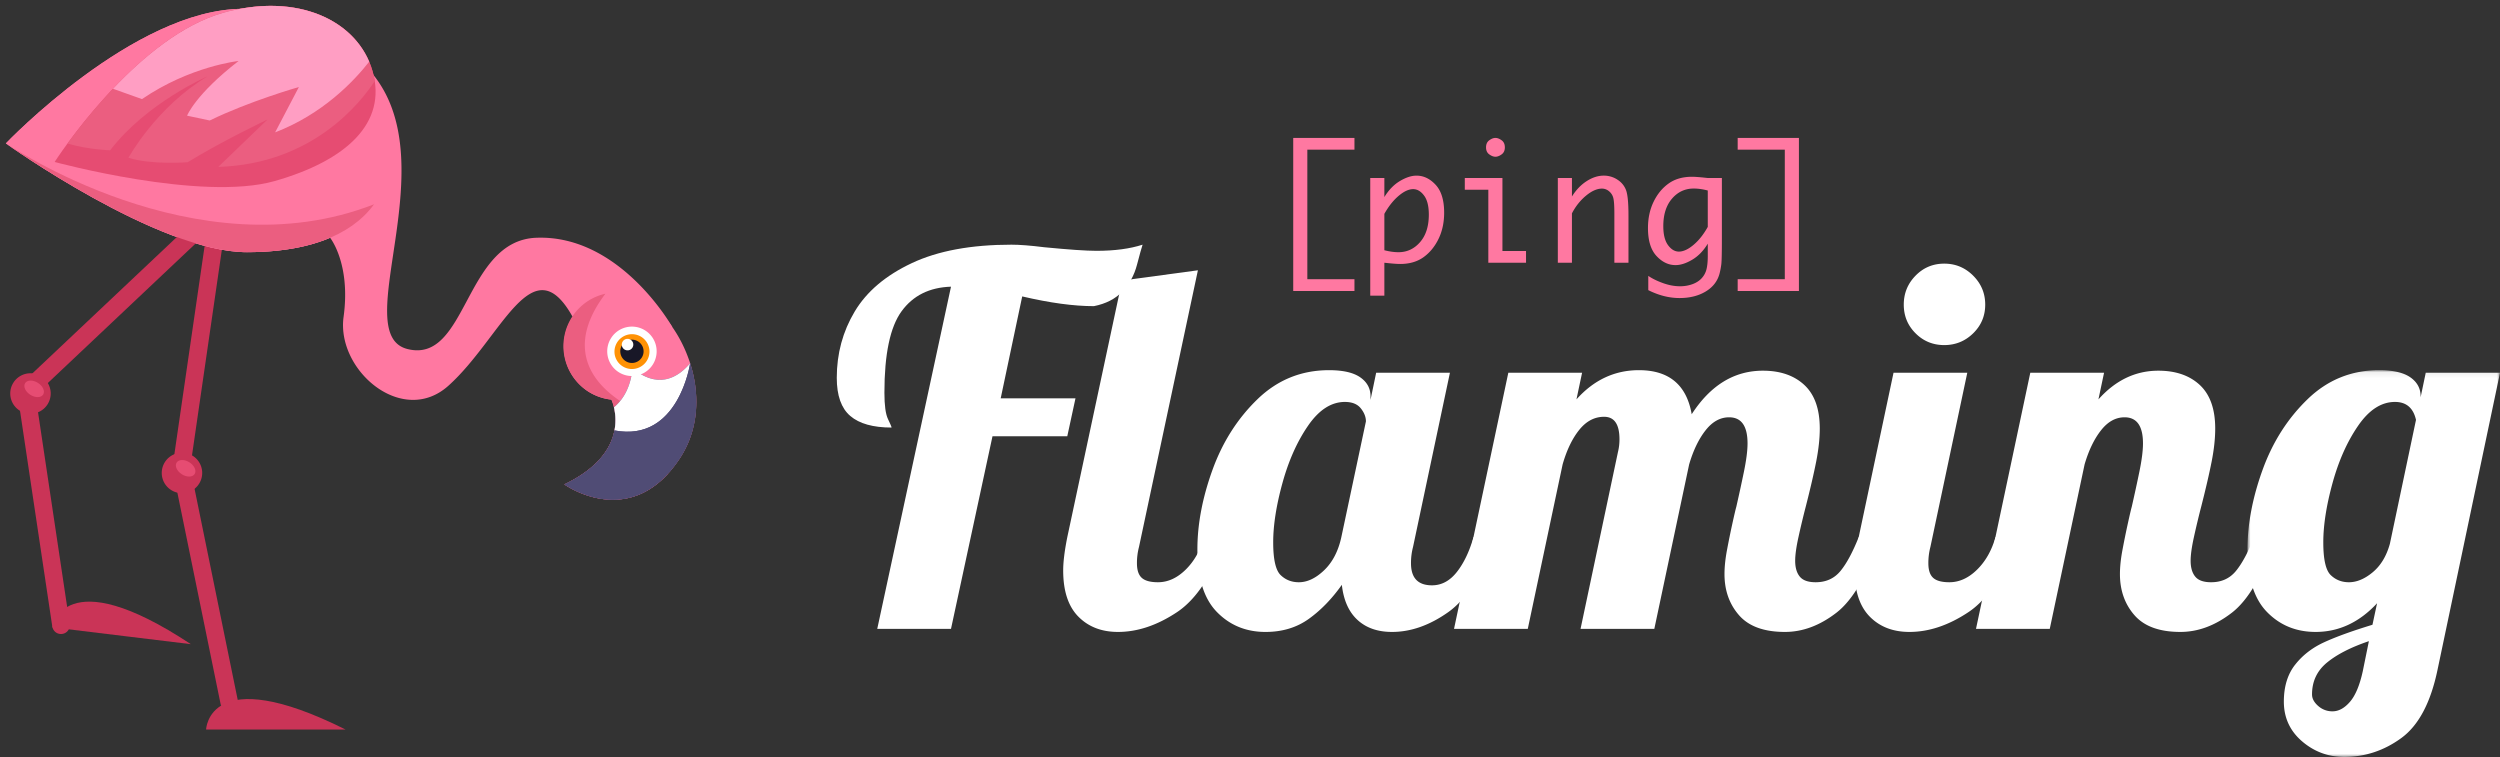 <svg xmlns="http://www.w3.org/2000/svg" xmlns:xlink="http://www.w3.org/1999/xlink" width="426" height="129" viewBox="0 0 426 129">
    <rect x="0" y="0" width="426" height="129" fill="#333333" stroke="none"/>
    <defs>
        <path id="a" d="M.97.098h43.032V66H.97z"/>
    </defs>
    <g fill="none" fill-rule="evenodd">
        <path fill="#FFF" d="M162.051 48.85c-3.666.117-6.474 1.514-8.423 4.19-1.95 2.677-2.924 7.303-2.924 13.878 0 2.154.203 3.653.612 4.495.406.845.61 1.325.61 1.441-3.143 0-5.485-.654-7.026-1.964-1.543-1.31-2.314-3.477-2.314-6.503 0-4.13 1.018-7.899 3.056-11.304 2.036-3.404 5.28-6.153 9.732-8.248 4.451-2.095 10.111-3.142 16.977-3.142 1.396 0 3.26.145 5.587.436 4.19.408 7.157.611 8.903.611 3.083 0 5.702-.349 7.856-1.047-.175.523-.496 1.674-.96 3.447-.467 1.776-1.296 3.29-2.489 4.54-1.193 1.251-2.807 2.08-4.843 2.487-3.435 0-7.507-.552-12.22-1.659l-3.667 17.37h12.744l-1.397 6.46h-12.744l-7.07 32.82h-12.568l12.568-58.308z"/>
        <path fill="#FFF" d="M183.743 105.063c-1.718-1.746-2.575-4.364-2.575-7.855 0-1.455.233-3.347.698-5.674l9.34-43.73 12.918-1.747-10.038 47.135a10.794 10.794 0 0 0-.35 2.793c0 1.165.277 1.994.83 2.488.553.495 1.469.741 2.749.741 1.688 0 3.259-.712 4.714-2.138 1.454-1.425 2.5-3.274 3.143-5.542h3.666c-2.154 6.284-4.918 10.548-8.292 12.787-3.376 2.241-6.722 3.36-10.038 3.36-2.793 0-5.05-.873-6.765-2.618"/>
        <path fill="#FFF" d="M225.64 97.164c1.424-1.367 2.4-3.243 2.923-5.63l4.19-19.727c0-.755-.292-1.497-.873-2.226-.583-.727-1.484-1.091-2.706-1.091-2.328 0-4.423 1.353-6.285 4.059-1.862 2.706-3.316 5.966-4.364 9.776-1.047 3.812-1.572 7.172-1.572 10.08 0 2.912.422 4.774 1.266 5.588.844.816 1.877 1.222 3.1 1.222 1.453 0 2.893-.683 4.32-2.051m-18.286 7.113c-2.21-2.268-3.318-5.817-3.318-10.648 0-4.306.86-8.83 2.576-13.573 1.716-4.743 4.276-8.758 7.68-12.046 3.405-3.286 7.463-4.932 12.177-4.932 2.386 0 4.16.408 5.324 1.223 1.164.815 1.746 1.89 1.746 3.229v.61l.96-4.625h12.57l-6.285 29.677a10.794 10.794 0 0 0-.349 2.793c0 2.503 1.192 3.754 3.58 3.754 1.627 0 3.04-.756 4.232-2.27 1.192-1.512 2.138-3.492 2.836-5.935h3.666c-2.153 6.284-4.815 10.548-7.986 12.787-3.172 2.24-6.358 3.36-9.558 3.36-2.444 0-4.408-.682-5.89-2.05-1.486-1.367-2.373-3.361-2.663-5.98-1.689 2.387-3.566 4.322-5.63 5.805-2.067 1.484-4.526 2.226-7.376 2.226-3.318 0-6.082-1.135-8.292-3.405"/>
        <path fill="#FFF" d="M296.34 104.844c-1.658-1.89-2.487-4.233-2.487-7.026 0-1.222.144-2.604.436-4.147.29-1.54.596-3.04.916-4.495.32-1.454.537-2.385.656-2.793.464-2.036.901-4.044 1.308-6.022.406-1.978.611-3.579.611-4.8 0-2.969-1.047-4.453-3.142-4.453-1.514 0-2.852.742-4.015 2.226-1.165 1.484-2.095 3.42-2.794 5.804l-5.934 28.02h-12.57l6.371-30.115a8.936 8.936 0 0 0 .263-2.18c0-2.562-.873-3.842-2.619-3.842-1.63 0-3.04.742-4.233 2.225-1.194 1.485-2.139 3.45-2.837 5.892l-5.936 28.02h-12.568l9.252-43.644h12.57l-.96 4.54c2.967-3.317 6.515-4.977 10.648-4.977 5.12 0 8.118 2.503 8.99 7.507 3.2-4.945 7.245-7.419 12.133-7.419 2.967 0 5.325.816 7.07 2.444 1.746 1.63 2.62 4.102 2.62 7.42 0 1.688-.206 3.564-.612 5.63-.408 2.066-.99 4.581-1.746 7.55a151.665 151.665 0 0 0-1.266 5.281c-.379 1.716-.567 3.07-.567 4.058 0 1.165.261 2.067.786 2.706.523.642 1.425.96 2.706.96 1.745 0 3.141-.624 4.19-1.876 1.046-1.25 2.094-3.186 3.142-5.805h3.666c-2.154 6.402-4.642 10.693-7.463 12.874-2.823 2.183-5.748 3.274-8.773 3.274-3.55 0-6.154-.945-7.812-2.837"/>
        <path fill="#FFF" d="M326.41 56.794c-1.34-1.338-2.007-2.968-2.007-4.888 0-1.921.668-3.564 2.007-4.932 1.338-1.367 2.968-2.051 4.889-2.051 1.92 0 3.563.684 4.93 2.05 1.368 1.369 2.052 3.012 2.052 4.933 0 1.92-.684 3.55-2.051 4.888-1.368 1.339-3.011 2.008-4.931 2.008-1.921 0-3.551-.67-4.89-2.008m-7.811 48.27c-1.717-1.747-2.575-4.365-2.575-7.856 0-1.454.234-3.347.699-5.674l5.935-28.02h12.569l-6.285 29.678a10.838 10.838 0 0 0-.348 2.793c0 1.165.275 1.995.829 2.489.552.495 1.468.74 2.749.74 1.687 0 3.259-.711 4.714-2.138 1.454-1.425 2.5-3.273 3.142-5.542h3.666c-2.153 6.284-4.918 10.548-8.292 12.787-3.376 2.242-6.721 3.36-10.038 3.36-2.793 0-5.05-.872-6.765-2.617"/>
        <path fill="#FFF" d="M363.725 104.844c-1.658-1.89-2.487-4.233-2.487-7.026 0-1.222.144-2.604.436-4.147.29-1.54.596-3.04.916-4.495.32-1.454.537-2.385.655-2.793.465-2.036.902-4.044 1.31-6.022.405-1.978.61-3.579.61-4.8 0-2.969-1.047-4.453-3.142-4.453-1.514 0-2.852.742-4.015 2.226-1.165 1.484-2.095 3.42-2.794 5.804l-5.935 28.02H336.71l9.252-43.644h12.57l-.96 4.54c2.91-3.259 6.312-4.889 10.212-4.889 2.967 0 5.324.816 7.07 2.444 1.746 1.63 2.618 4.102 2.618 7.42 0 1.688-.204 3.564-.61 5.63-.408 2.066-.99 4.581-1.746 7.55a151.665 151.665 0 0 0-1.266 5.281c-.379 1.716-.567 3.07-.567 4.058 0 1.165.261 2.067.786 2.706.523.642 1.425.96 2.705.96 1.746 0 3.142-.624 4.19-1.876 1.047-1.25 2.095-3.186 3.142-5.805h3.666c-2.153 6.402-4.64 10.693-7.463 12.874-2.823 2.183-5.747 3.274-8.772 3.274-3.55 0-6.154-.945-7.812-2.837"/>
        <g transform="translate(382 62.979)">
            <mask id="b" fill="#fff">
                <use xlink:href="#a"/>
            </mask>
            <path fill="#FFF" d="M22.311 34.533c1.366-1.135 2.343-2.749 2.924-4.845l4.451-21.123c-.465-2.036-1.657-3.054-3.578-3.054-2.328 0-4.422 1.352-6.285 4.058-1.863 2.706-3.317 5.966-4.364 9.776-1.046 3.812-1.57 7.172-1.57 10.082 0 2.911.42 4.772 1.264 5.586.845.816 1.877 1.222 3.1 1.222 1.337 0 2.69-.567 4.058-1.702m-3.884 22.084c.93-1.077 1.659-2.809 2.183-5.193l1.047-5.15c-3.085 1.047-5.47 2.27-7.158 3.665-1.688 1.397-2.53 3.2-2.53 5.412 0 .7.349 1.353 1.048 1.964a3.585 3.585 0 0 0 2.442.916c1.047 0 2.037-.538 2.968-1.614m-8.16 6.721c-2.067-1.776-3.1-4.03-3.1-6.765 0-2.56.64-4.656 1.92-6.284 1.28-1.63 2.938-2.91 4.976-3.84 2.036-.933 4.77-1.92 8.204-2.969l.785-3.666c-3.026 3.26-6.517 4.888-10.473 4.888-3.317 0-6.082-1.135-8.292-3.404S.97 35.48.97 30.65c0-4.305.86-8.83 2.575-13.573 1.716-4.742 4.277-8.758 7.681-12.046C14.63 1.744 18.69.098 23.402.098c2.386 0 4.16.41 5.325 1.223 1.163.816 1.745 1.892 1.745 3.23v.173l.873-4.189h12.657l-10.65 50.626c-1.163 5.587-3.215 9.456-6.152 11.61-2.94 2.152-6.184 3.23-9.733 3.23-2.735 0-5.135-.889-7.2-2.663" mask="url(#b)"/>
        </g>
        <path fill="#FF78A1" d="M220.366 49.583V23.502H230.8v2.005h-8.031v22.072h8.03v2.004zM235.895 36.438v6.201c.87.224 1.672.336 2.405.336 1.456 0 2.683-.57 3.679-1.715.995-1.143 1.493-2.708 1.493-4.693 0-1.44-.271-2.525-.814-3.249-.543-.726-1.16-1.088-1.85-1.088-.75 0-1.575.38-2.475 1.14-.902.76-1.714 1.782-2.438 3.068zm0-2.86c.741-1.209 1.625-2.119 2.65-2.73 1.027-.613 1.97-.92 2.832-.92 1.207 0 2.293.522 3.259 1.565.965 1.043 1.448 2.625 1.448 4.746 0 1.672-.321 3.166-.963 4.48-.642 1.315-1.498 2.354-2.567 3.116-1.069.763-2.392 1.145-3.97 1.145-.448 0-1.137-.048-2.069-.143a20.62 20.62 0 0 0-.62-.064v5.611h-2.405V30.33h2.405v3.247zM253.222 25.112c0-.541.184-.944.554-1.211.37-.266.717-.4 1.043-.4.335 0 .686.134 1.055.4.37.267.554.67.554 1.21 0 .533-.185.933-.554 1.198-.369.267-.72.4-1.055.4-.326 0-.674-.133-1.043-.4-.37-.265-.554-.665-.554-1.197zm.388 19.66V32.335h-4.009V30.33h6.414v12.438h4.021v2.005h-6.426zM265.454 44.773V30.33h2.405v3.154c.69-1.11 1.522-1.982 2.496-2.61.974-.63 1.948-.946 2.922-.946a4.19 4.19 0 0 1 2.327.68c.7.452 1.188 1.045 1.468 1.777.28.733.42 2.172.42 4.32v8.068h-2.404v-8.366c0-1.388-.068-2.304-.2-2.748a2.163 2.163 0 0 0-.738-1.093 1.844 1.844 0 0 0-1.17-.427c-.845 0-1.753.402-2.722 1.203-.97.802-1.77 1.806-2.4 3.013v8.418h-2.404zM291.004 38.665v-6.201c-.854-.225-1.649-.337-2.383-.337-1.485 0-2.722.574-3.71 1.722-.99 1.148-1.484 2.71-1.484 4.686 0 1.433.27 2.514.81 3.243.54.73 1.155 1.094 1.845 1.094.751 0 1.58-.38 2.487-1.14.907-.758 1.718-1.781 2.435-3.067zm0 2.86c-.733 1.208-1.616 2.119-2.647 2.73-1.032.613-1.979.919-2.842.919-1.208 0-2.294-.522-3.256-1.565-.963-1.043-1.444-2.625-1.444-4.745 0-1.673.32-3.166.958-4.48.638-1.315 1.493-2.354 2.563-3.116 1.07-.764 2.395-1.145 3.975-1.145.457 0 1.146.047 2.066.142.138.017.344.039.62.065h2.412v10.215c0 2.43-.03 3.916-.093 4.454a12.139 12.139 0 0 1-.309 1.636c-.344 1.285-1.13 2.298-2.36 3.039-1.23.74-2.717 1.112-4.46 1.112-1.752 0-3.526-.448-5.32-1.345V47.01c.681.466 1.521.878 2.518 1.235.997.358 1.962.536 2.893.536.734 0 1.43-.116 2.085-.348.656-.234 1.187-.57 1.592-1.01.406-.44.683-.95.83-1.532.146-.582.22-1.356.22-2.322v-2.043zM306.536 23.502v26.08H296.1V47.58h8.03V25.507h-8.03v-2.005zM114.57 55.74s-8.877-15.82-23.232-15.224c-12.25.51-11.71 21.57-21.938 18.95-10.23-2.622 6.956-31.84-6.178-47.19l-6.972 28.24s3.546 4.393 2.296 13.486c-1.25 9.092 10.042 18.76 17.875 11.717 9.072-8.155 14.25-24.042 21.114-11.8l17.036 1.821z"/>
        <path stroke="#CA3457" stroke-linecap="round" stroke-width="3" d="M36.658 40.022L31.01 78.908M31.183 81.149l7.872 38.498"/>
        <path fill="#FF78A1" d="M110.242 51.348c6.546 4.342 11.924 17.228 5.563 26.815-8.325 12.551-19.63 4.378-19.63 4.378 12.18-5.839 8.01-14.443 8.01-14.443v-.002a9.11 9.11 0 0 1-4.08-1.47 9.168 9.168 0 0 1 10.137-15.278"/>
        <path fill="#EB5E80" d="M97.535 53.92a9.129 9.129 0 0 1 5.628-3.87c-7.45 9.835-1.951 16.644 6.356 20.386 4.203 1.894 4.859 6.163 4.21 10.374-8.008 8.62-17.554 1.732-17.554 1.732 12.18-5.84 8.01-14.444 8.01-14.444v-.001a9.133 9.133 0 0 1-4.08-1.47 9.168 9.168 0 0 1-2.57-12.707"/>
        <path fill="#504C75" d="M96.175 82.541c9.289-4.453 9.068-10.509 8.44-13.136 3.067-2.52 3.138-6.686 3.138-6.686 4.576 3.843 8.014 1.358 9.845-.82 1.652 5.172 1.579 11.182-1.793 16.265-8.325 12.55-19.63 4.377-19.63 4.377"/>
        <path fill="#FFF" d="M104.707 73.342c-.004.027-.012.055-.017.083a9.448 9.448 0 0 0-.075-4.02c3.068-2.521 3.138-6.686 3.138-6.686 4.576 3.844 8.014 1.358 9.846-.82 0 0-1.949 13.538-12.892 11.443"/>
        <path fill="#504C75" d="M115.805 78.164c-8.326 12.55-19.63 4.377-19.63 4.377 5.944-2.85 7.992-6.355 8.532-9.2 10.943 2.096 12.89-11.442 12.89-11.442 1.652 5.172 1.58 11.182-1.792 16.265"/>
        <path fill="#FFF" d="M104.174 57.538a4.21 4.21 0 1 0 7.017 4.654 4.21 4.21 0 0 0-7.017-4.654"/>
        <path fill="#FF9205" d="M104.721 60.246a2.985 2.985 0 1 0 5.921-.761 2.985 2.985 0 0 0-5.92.76"/>
        <path fill="#181727" d="M105.713 60.118a1.985 1.985 0 1 0 3.938-.506 1.985 1.985 0 0 0-3.938.506"/>
        <path fill="#FFF" d="M105.956 58.814a.982.982 0 1 0 1.947-.25.982.982 0 0 0-1.947.25"/>
        <path fill="#FF78A1" d="M1 24.432S26.936 42.97 42.083 42.97c14.833 0 24.743-5.876 24.743-18.537 0-12.662-10.299-22.926-25.447-22.926C22.892 1.506 1 24.432 1 24.432"/>
        <path fill="#FF78A1" d="M1 24.432S26.936 42.97 42.083 42.97c14.833 0 24.743-5.876 24.743-18.537 0-12.662-10.299-22.926-25.447-22.926C22.892 1.506 1 24.432 1 24.432"/>
        <path fill="#E64C72" d="M9.313 27.6s25.02 6.805 37.488 3.252c12.21-3.479 19.203-9.888 16.694-18.69C60.987 3.357 50.478-1.364 38.01 2.188 22.79 6.525 9.311 27.6 9.311 27.6"/>
        <path fill="#EB5E80" d="M11.5 24.453c4.412-6.04 14.956-18.972 26.508-22.264 12.47-3.552 22.98 1.17 25.487 9.972.16.558.279 1.105.363 1.645-2.438 3.741-10.63 14.136-26.668 14.637l8.39-8.077s-7.686 3.642-13.605 7.277c0 0-6.186.488-10.087-.762 0 0 4.766-8.688 13.513-13.893 0 0-10.396 4.48-16.628 12.622 0 0-3.69-.1-7.272-1.157"/>
        <path fill="#FF9EC3" d="M38.008 2.19c11.666-3.324 21.616.595 24.903 8.323-2.7 3.445-7.989 8.952-16.03 12.044l4.051-7.73s-8.409 2.395-15.194 5.705l-3.86-.821s1.413-3.621 8.782-9.322c0 0-8.26.88-16.464 6.497l-4.945-1.761c5.12-5.4 11.752-10.94 18.757-12.935"/>
        <path fill="#CA3457" d="M27.562 80.532a3.447 3.447 0 1 0 6.893 0 3.447 3.447 0 0 0-6.893 0"/>
        <path fill="#E64C72" d="M30.097 78.826c-.356.563.043 1.455.89 1.992.85.536 1.826.515 2.183-.047.356-.563-.043-1.455-.892-1.992-.848-.537-1.825-.516-2.181.047"/>
        <path fill="#CA3457" d="M35.12 124.314s.38-11.686 23.77 0H35.12z"/>
        <path stroke="#CA3457" stroke-linecap="round" stroke-width="3" d="M32.71 40.022L4.135 66.994M4.58 67.677l5.813 38.862"/>
        <path fill="#CA3457" d="M1.747 66.994a3.447 3.447 0 1 0 6.893 0 3.447 3.447 0 0 0-6.893 0"/>
        <path fill="#E64C72" d="M4.282 65.288c-.356.563.043 1.455.892 1.991.848.537 1.824.516 2.18-.047.357-.563-.042-1.454-.891-1.99-.848-.538-1.825-.517-2.181.046"/>
        <path fill="#CA3457" d="M8.923 106.9s1.788-11.554 23.596 2.866L8.923 106.9z"/>
        <path fill="#EB5E80" d="M63.741 34.806c-4.024 5.53-11.737 8.163-21.658 8.163C26.935 42.97 1 24.432 1 24.432S33.435 46.68 63.741 34.806"/>
    </g>
</svg>
